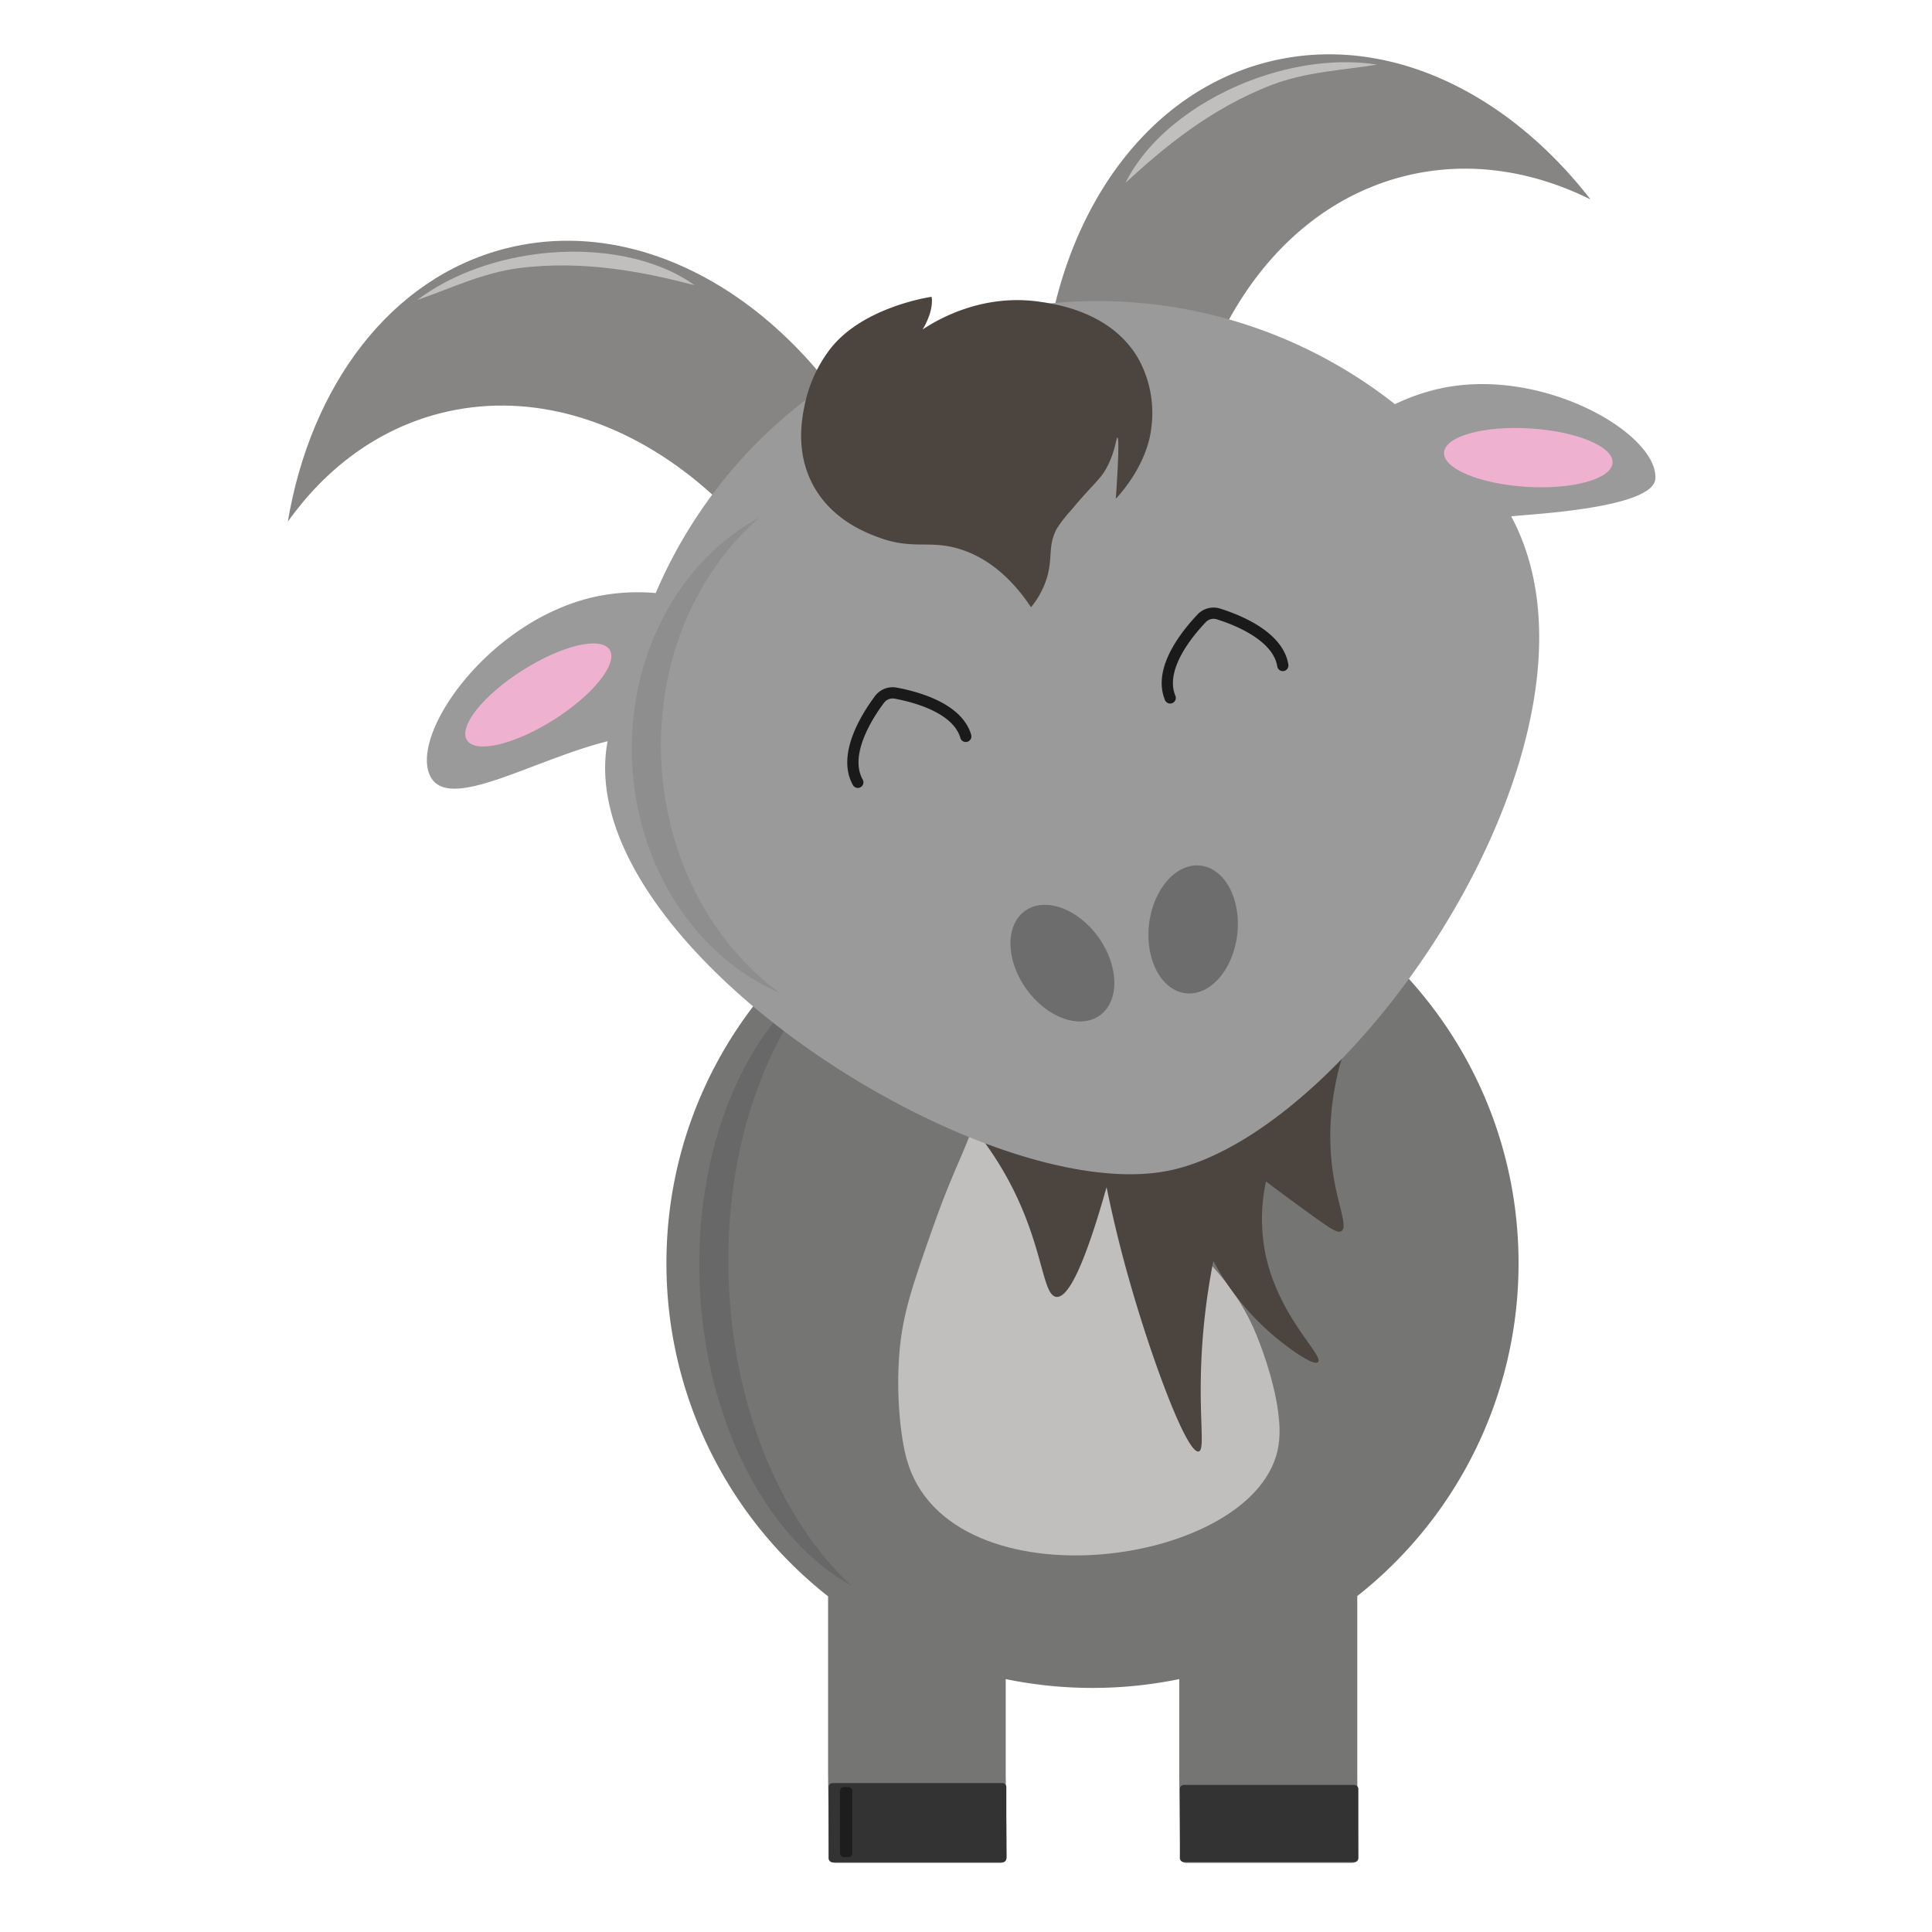 <svg id="Layer_1" data-name="Layer 1" xmlns="http://www.w3.org/2000/svg" viewBox="0 0 500 500"><defs><style>.cls-1{fill:#757574;}.cls-2{fill:#333;}.cls-3{fill:#878584;}.cls-4{fill:#c1bfbd;}.cls-5{fill:#4c443f;}.cls-6{fill:#686868;}.cls-7{fill:#9b9a9a;}.cls-8{fill:#6d6d6d;}.cls-9{fill:#eeb2d0;}.cls-10{fill:none;stroke:#1a1a1a;stroke-linecap:round;stroke-miterlimit:10;stroke-width:2.91px;}.cls-11{fill:#8e8e8e;}.cls-12{fill:#1e1d1d;}</style></defs><g id="goat"><path class="cls-1" d="M351.49,480.54a1.56,1.56,0,0,1-1.56,1.56H307a1.56,1.56,0,0,1-1.56-1.56s-.25-20.87-.25-21.41V434.55a111.49,111.49,0,0,1-44.91,0v24.56c0,.55.25,21.41.25,21.41A1.56,1.56,0,0,1,259,482.1H216.1a1.56,1.56,0,0,1-1.56-1.56s-.23-20.87-.23-21.41v-46a109.56,109.56,0,0,1-41.84-86.2c0-60.7,49.36-109.9,110.26-109.9S393,266.23,393,326.93a109.59,109.59,0,0,1-41.74,86.13v46.07C351.24,459.68,351.49,480.54,351.49,480.54Z"/><rect class="cls-2" x="305.35" y="461.94" width="46.19" height="19.97" rx="1" ry="1"/><path class="cls-3" d="M328.62,15.91c29.88-7.32,61.17,7.54,83,35.7-15.21-7.54-31.72-10.05-47.81-6.11-44.75,11-69.36,67.47-55,126.22a136,136,0,0,0,24.13,50.83c-27.08-13.42-50.05-42.8-59.27-80.41C259.26,83.38,283.87,26.87,328.62,15.91Z"/><path class="cls-4" d="M330.91,373.91c1.55-10.6-5-26.58-5.68-28.29-3.92-9.58-8.9-15.09-12.88-19.49-6.88-7.6-7.92-5.55-12.51-11.32-6.17-7.76-13.69-23.3-11.37-34.58,2.23-10.84,12.61-13.2,12.13-16.35-.33-2.15-5.24-1.43-10.61-1.26-19.77.62-25.77-6.86-31.07.63-2.83,4-1.15,6.17-4.93,20.75-3.65,14.11-5.93,14.77-12.88,34.58-5,14.25-7.52,21.58-8.34,31.43-.91,11.07.31,22,1.89,27.66C245.46,416.55,326.28,405.62,330.91,373.91Z"/><path class="cls-5" d="M250.2,289.86a86.49,86.49,0,0,1,11.28,16.51c8.6,16.42,8.25,28.86,11.9,29.26,2.32.26,6.24-4.4,13-28.4,1.19,5.82,3.09,14.36,6,24.52,5.8,20.38,14.83,44.63,17.85,43.89,1.88-.46-.4-10.23,1-28.92a174.62,174.62,0,0,1,2.78-20.37,66.84,66.84,0,0,0,15.86,19.54c3.74,3.13,10.1,7.74,11.25,6.62,1.66-1.62-10.68-12.05-13.8-28.87a46.16,46.16,0,0,1,.32-17.89c2.62,2,6.2,4.65,10.49,7.76,6.52,4.73,8,5.67,9,5.11,1.85-1.14-1.11-6.94-2.34-16.36a67.09,67.09,0,0,1,.69-20.93c2.57-14.79,8.85-19.44,7.34-22.29C350.41,254.47,329.36,257.62,250.2,289.86Z"/><path class="cls-3" d="M130.73,64.34C100.94,72,80.39,99.89,74.49,135c9.85-13.83,23.2-23.85,39.25-28,44.62-11.48,93,26.69,108.08,85.26,5,19.46,26.64-5.18,17-42.68C223.74,91,175.35,52.86,130.73,64.34Z"/><path class="cls-6" d="M188.63,332.47c-1.45-32.85,8.43-62.32,24.67-80.33-20.38,13.76-33.77,45-32.2,80.66s17.66,65.6,39.17,77.52C202.51,393.8,190.07,365.32,188.63,332.47Z"/><rect class="cls-2" x="214.44" y="461.46" width="46" height="20.51" rx="1" ry="1"/><path class="cls-7" d="M428.41,123.86c-.46,8.1-35.85,9.34-37.3,9.8,29.94,55.75-39.68,158.54-88,169.17-47.49,10.45-155.72-58.14-145.87-111-19.42,4.86-41,18.33-45.83,9.15-5.75-11,15.86-41.68,44.29-46.88a53.3,53.3,0,0,1,14-.62,124.32,124.32,0,0,1,191.31-48.88,52.75,52.75,0,0,1,13.24-4.37C400.24,95.45,429.07,112.39,428.41,123.86Z"/><ellipse class="cls-8" cx="308.77" cy="240.52" rx="16.63" ry="11.49" transform="translate(33.98 519.23) rotate(-83.32)"/><ellipse class="cls-8" cx="274.95" cy="249.23" rx="11.49" ry="16.63" transform="translate(-93.65 206.28) rotate(-35.54)"/><path class="cls-5" d="M214.85,90.32a35.25,35.25,0,0,0-6.49,14c-.74,3.42-2.71,12.48,2.12,21.33,4.73,8.67,13.16,12,16.3,13.2,9.82,3.85,14,.45,22.82,3.66,4.72,1.72,11.11,5.47,17.23,14.64a22.18,22.18,0,0,0,4.16-7.8c1.47-5.06.18-7.93,2.42-12.4a36,36,0,0,1,3.79-4.9c6.11-7.33,7.58-7.83,9.41-11.4,2.09-4.07,2.25-7.45,2.58-7.4.72.12-.42,15.82-.42,15.82s8.16-8.22,9.23-18.65a29,29,0,0,0-3.42-17.64c-7-12.07-21.32-14.1-25.67-14.71-15.08-2.14-26.66,4.9-30.13,7.19,3.13-5.27,2.31-8.45,2.31-8.45S223.36,79.3,214.85,90.32Z"/><ellipse class="cls-9" cx="139.31" cy="179.85" rx="21.85" ry="7.57" transform="translate(-74.63 102.5) rotate(-32.36)"/><ellipse class="cls-9" cx="395.48" cy="118.42" rx="7.57" ry="21.85" transform="translate(253.18 505.95) rotate(-86.5)"/><path class="cls-4" d="M134.34,69.38c16.86-2.14,32.65,1.09,45.41,4.43C170.3,67,155.27,63.67,139,65.74c-12.35,1.57-23.21,6-31,11.88C116,74.91,124.91,70.58,134.34,69.38Z"/><path class="cls-4" d="M329.23,21.94C313.36,28,301,38.33,291.3,47.3c5.13-10.45,16.79-20.51,32.15-26.4,11.63-4.45,23.27-5.71,32.93-4.18C348,18.13,338.11,18.54,329.23,21.94Z"/><path class="cls-10" d="M222,202.46c-4-7.13,2.42-17.18,5.61-21.44a4.25,4.25,0,0,1,4.17-1.64c5,.92,16,3.75,18.16,11.19"/><path class="cls-10" d="M302.84,180.62C299.7,173,307.35,163.87,311,160a4.25,4.25,0,0,1,4.34-1.11c4.9,1.54,15.43,5.69,16.65,13.34"/><path class="cls-11" d="M171.13,196.72c-1.13-25.57,9-48.61,25.45-62.8-20.5,10.92-34.19,35.36-33,63.13s17,50.91,38.39,60C184.41,244.35,172.26,222.29,171.13,196.72Z"/><rect class="cls-12" x="217.39" y="462.49" width="3.18" height="18.12" rx="1" ry="1"/></g></svg>